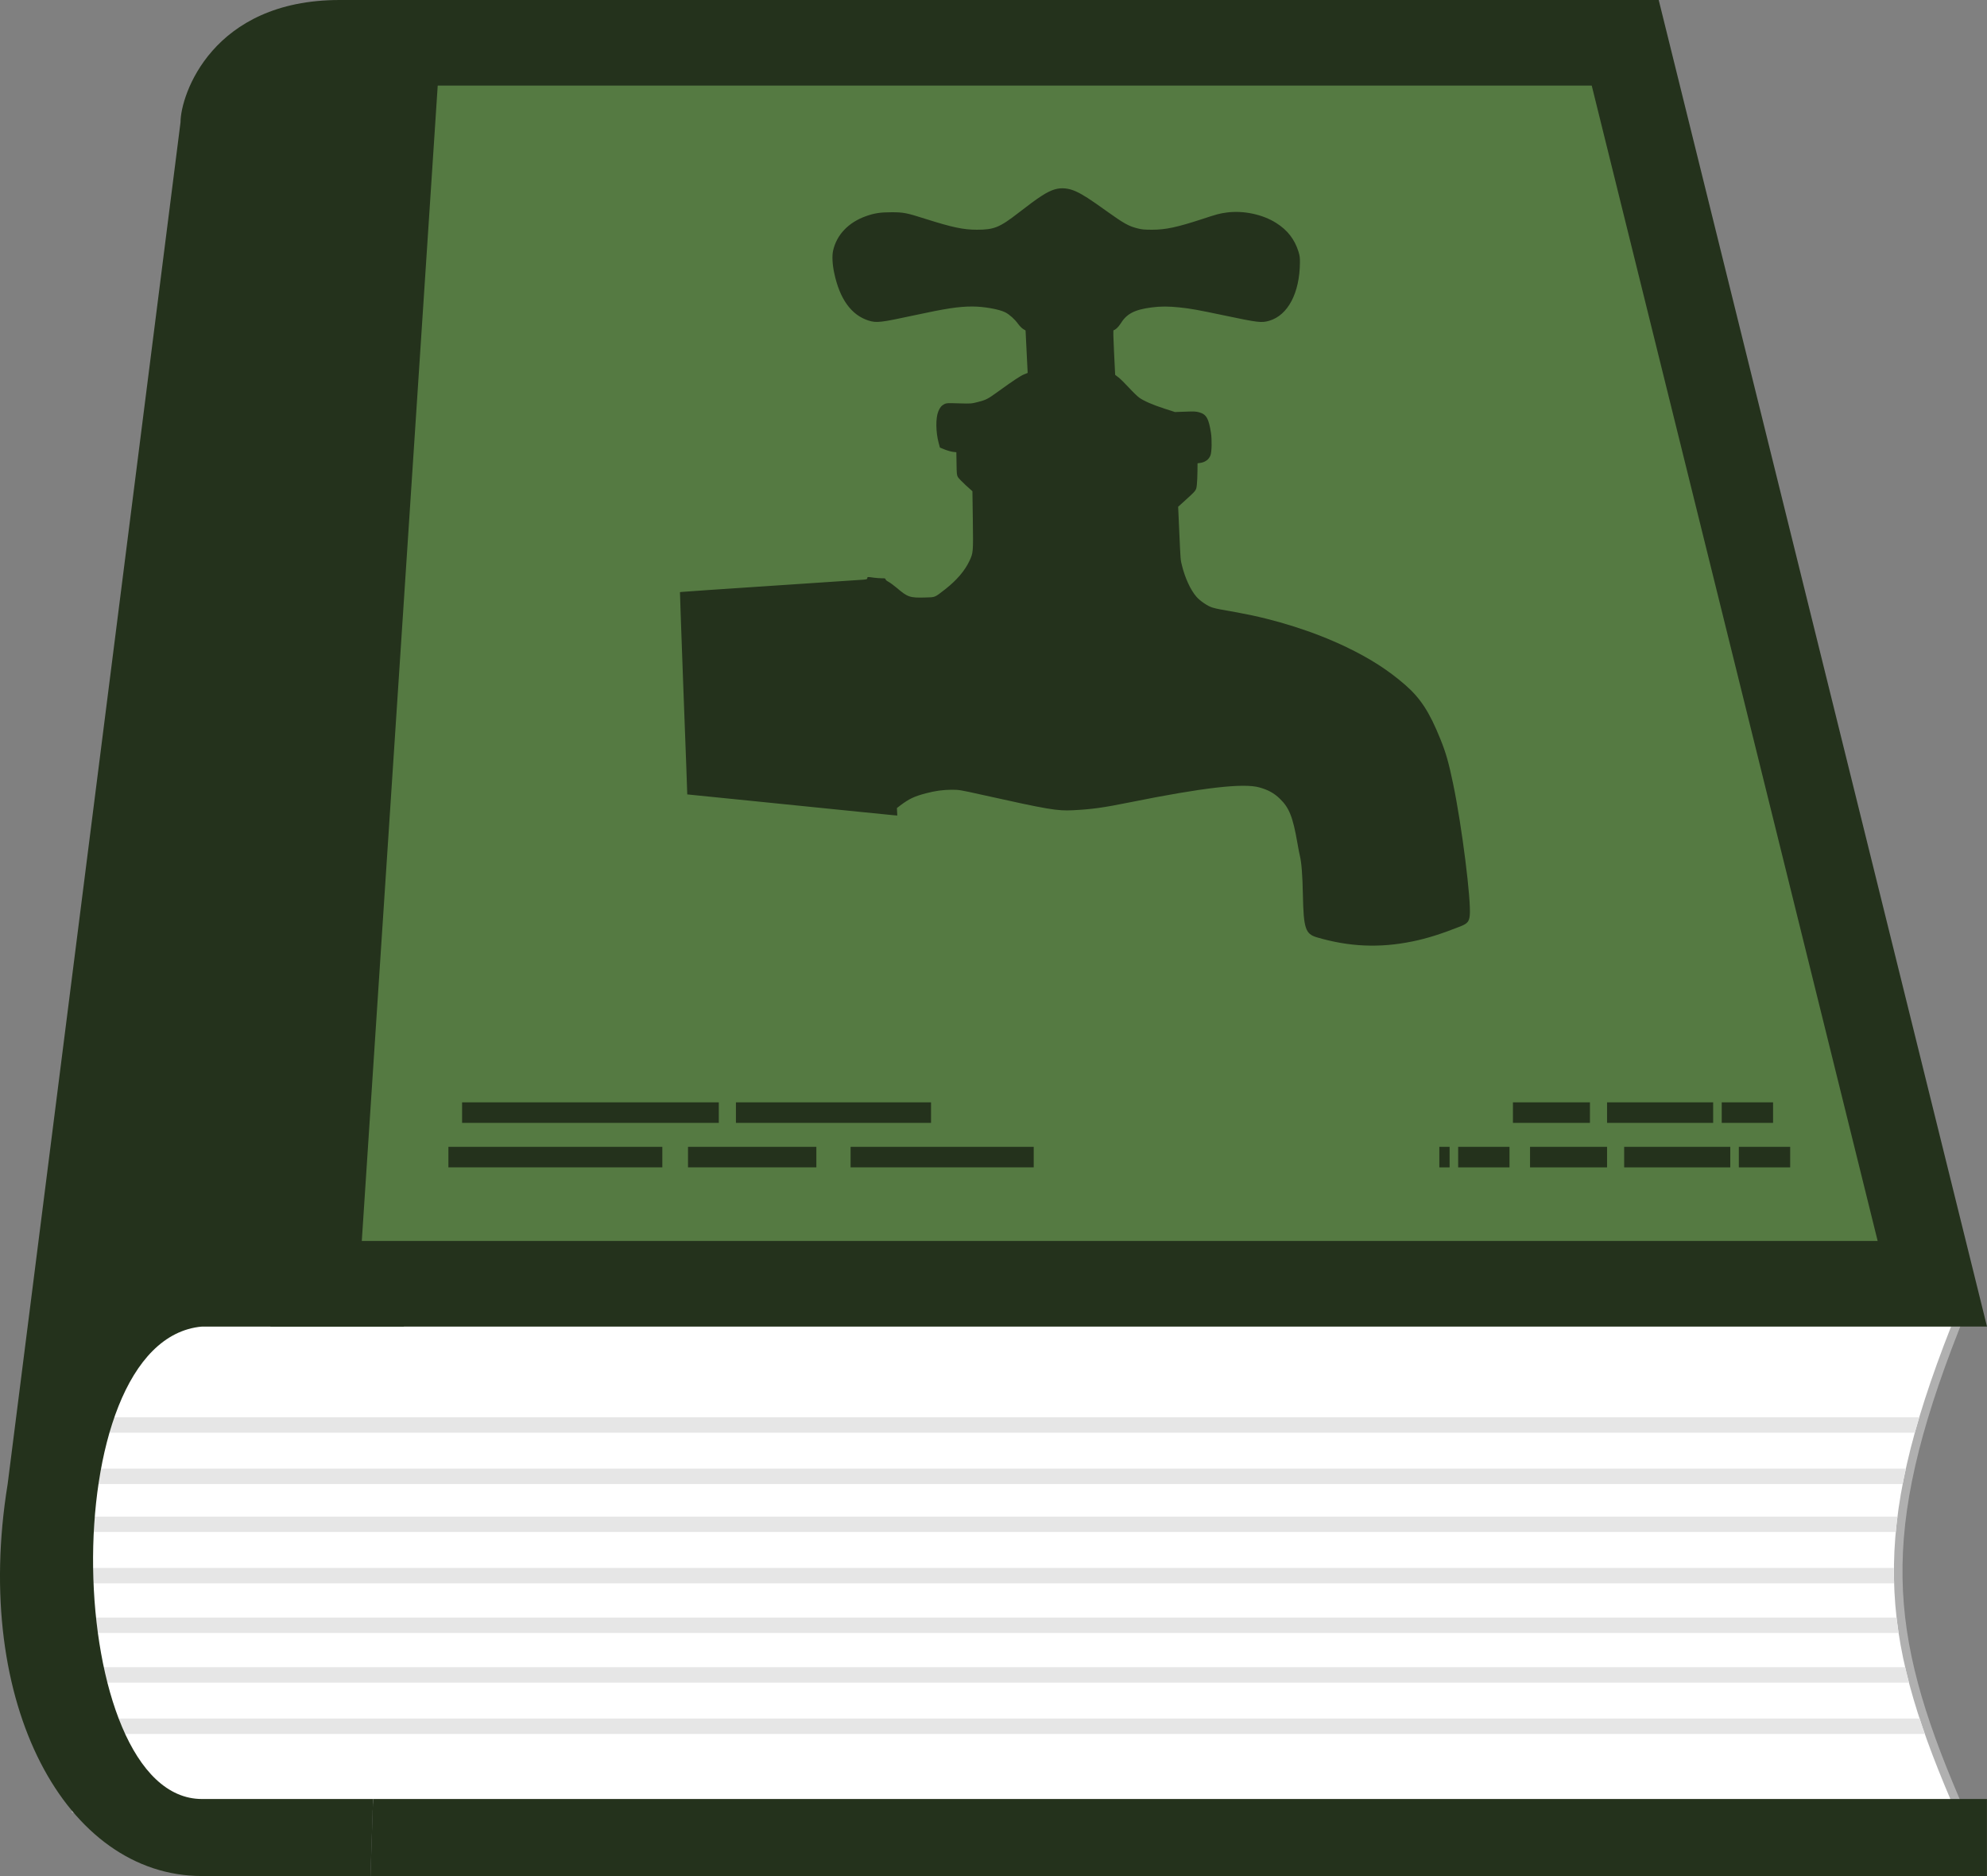 <svg width="1161" height="1096" viewBox="0 0 1161 1096" fill="none" xmlns="http://www.w3.org/2000/svg">
<rect x="0" y="0" width="1161" height="1096" fill="#808080" stroke="none"/>
<path d="M47 772.5H44.5V775V1054V1056.5L47.005 1056.5L1140 1054.5L1143.78 1054.49L1142.3 1051.02C1121.55 1002.42 1109.85 963.581 1109.15 922.015C1108.44 880.438 1118.72 835.895 1142.33 775.916L1143.67 772.5H1140H47Z" fill="white" stroke="#B0B0B0" stroke-width="5"/>
<path fill-rule="evenodd" clip-rule="evenodd" d="M46.971 837V828L1121.39 828C1120.48 831.038 1119.61 834.037 1118.79 837H46.971ZM46.971 867V858H1113.55C1112.88 861.035 1112.26 864.034 1111.69 867H46.971ZM46.971 895V886H1108.65C1108.27 889.028 1107.94 892.026 1107.67 895H46.971ZM46.971 925V916H1106.59C1106.57 919.016 1106.6 922.014 1106.69 925H46.971ZM46.971 954V945H1108.12C1108.47 948.001 1108.87 951 1109.32 954H46.971ZM46.971 983V974H1113.14C1113.83 976.987 1114.57 979.985 1115.36 983H46.971ZM46.971 1013V1004H1121.58C1122.55 1006.97 1123.57 1009.97 1124.64 1013H46.971Z" fill="#E6E6E6"/>
<path d="M217.971 1051H1160.97V1096H216.471L217.971 1051Z" fill="#24321C"/>
<path d="M105.471 71.5C105.471 55.5 123.971 -1.55568e-05 198.471 0H282.971L235.971 775H117.971C29.471 783 36.966 1051 118 1051H218L216.471 1096H117.971C38.971 1096 -16.529 996 4.471 867L105.471 71.5Z" fill="#24321C"/>
<path d="M184.697 750L232.347 25H949.612L1129.06 750H184.697Z" fill="#557A42" stroke="#24321C" stroke-width="50"/>
<path d="M1046 676L841 676M1036 650L872 650" stroke="#24321C" stroke-width="12" stroke-dasharray="30 5 62 10 45 12"/>
<path d="M262 676H604" stroke="#24321C" stroke-width="12" stroke-miterlimit="1.414" stroke-dasharray="125 15 75 20"/>
<path d="M270 650H544" stroke="#24321C" stroke-width="12" stroke-dasharray="150 10"/>
<path d="M616.246 110.647C611.809 111.993 607.067 115.04 595.115 124.323C584.016 132.933 580.817 134.208 570.781 134.208C562.908 134.208 556.385 132.826 540.856 127.901C529.758 124.358 527.823 123.969 520.803 124.004C514.42 124.004 510.9 124.536 505.916 126.307C495.707 129.957 488.831 137.184 486.773 146.467C486.102 149.373 486.358 154.546 487.415 159.4C490.623 174.741 497.474 184.166 507.631 187.319C512.168 188.701 514.532 188.453 533.549 184.343C552.742 180.198 560.133 179.064 568.183 179.064C574.921 179.064 583.974 180.694 587.433 182.501C589.909 183.812 592.841 186.434 594.744 189.056C595.659 190.331 597.041 191.748 597.809 192.209L599.234 193.059L599.849 205.46L600.464 217.861L598.379 218.711C596.361 219.491 592.48 222.042 582.756 229.057C577.142 233.132 576.069 233.663 571.342 234.868C567.559 235.825 567.348 235.86 560.28 235.647C553.638 235.435 552.93 235.47 551.79 236.073C550.063 236.994 549.193 238.057 548.244 240.36C546.662 244.222 546.747 252.371 548.445 258.713L549.185 261.477L552.08 262.646C553.707 263.284 555.865 263.886 556.899 263.992L558.789 264.205L558.903 270.795C558.978 276.606 559.06 277.527 559.646 278.625C559.999 279.299 562.092 281.46 564.247 283.444L568.182 286.987L568.423 303.994C568.679 322.737 568.656 322.985 566.442 327.697C563.714 333.473 558.988 339 552.298 344.244C545.912 349.204 546.641 348.885 540.692 349.062C531.626 349.31 530.4 348.921 523.957 343.429C522.219 341.976 520.047 340.382 519.136 339.886C518.154 339.39 517.45 338.787 517.433 338.433C517.406 337.902 517.048 337.831 515.204 337.831C513.963 337.831 511.862 337.654 510.47 337.476C507.003 336.945 506.721 336.98 506.76 337.76C506.788 338.327 506.441 338.468 504.605 338.646C503.369 338.752 479.229 340.382 450.949 342.224C422.672 344.102 399.026 345.696 398.428 345.803L397.3 345.944L397.691 358.097C397.915 364.758 398.569 383.679 399.209 400.154C399.849 416.629 400.613 437.746 400.971 447.1L401.566 464.107L443.053 468.288C465.864 470.591 492.31 473.248 501.828 474.24C511.344 475.197 520.289 476.083 521.715 476.225L524.279 476.437L524.171 474.276L524.062 472.079L526.18 470.449C531.172 466.694 534.29 465.206 541.117 463.434C546.473 462.017 550.982 461.414 555.981 461.379C560.485 461.379 560.878 461.45 574.218 464.426C612.623 472.965 617.666 473.815 626.97 473.355C637.935 472.788 644.663 471.867 660.252 468.713C702.809 460.139 726.609 457.375 735.891 460.033C740.997 461.45 744.425 463.363 747.74 466.552C753.287 471.867 755.436 477.288 758.071 492.523C758.62 495.712 759.285 499.113 759.549 500.141C760.487 504.038 761.067 511.443 761.273 522.746C761.681 542.41 762.726 545.599 769.385 547.583C788.279 553.145 805.979 553.925 825.113 550.028C833.611 548.327 842.095 545.634 853.225 541.241C857.364 539.611 858.37 538.442 858.765 534.969C859.73 526.537 854.169 482.354 849.056 457.907C846.492 445.541 844.819 439.695 841.586 431.723C835.238 415.992 830.016 407.949 821.045 400.119C811.187 391.544 800.453 384.635 786.613 378.01C767.651 368.939 745.312 361.853 723.018 357.814C719.19 357.141 714.752 356.326 713.142 356.042C711.568 355.759 709.38 355.263 708.298 354.908C705.524 354.023 701.193 351.082 699.049 348.602C695.625 344.633 692.447 337.76 690.629 330.426C689.742 326.847 689.823 327.768 689.054 310.832L688.392 296.057L691.718 293.046C699.218 286.243 698.883 286.633 699.317 283.231C699.482 281.566 699.663 278.058 699.675 275.437L699.721 270.653L701.342 270.441C704.229 270.016 706.418 268.386 707.291 265.976C708.042 263.957 708.182 256.764 707.561 252.832C706.26 244.47 704.863 242.06 700.727 240.891C698.892 240.36 697.683 240.289 692.551 240.501L686.533 240.714L680.406 238.73C673.486 236.498 668.302 234.23 665.544 232.246C664.55 231.502 661.868 228.916 659.619 226.471C657.37 224.026 654.647 221.333 653.579 220.518L651.588 218.995L650.941 205.956C650.498 197.028 650.399 192.882 650.683 192.882C651.534 192.882 653.535 191.04 654.617 189.268C658.292 183.28 662.751 180.942 672.933 179.595C678.006 178.922 682.794 178.922 689.175 179.595C695.592 180.269 699.599 180.977 714.937 184.201C735.258 188.489 737.077 188.701 741.622 187.39C752.529 184.201 759.402 171.198 759.546 153.376C759.578 150.436 759.417 149.337 758.698 146.999C756.424 139.771 752.256 134.385 745.632 130.24C737.759 125.244 726.541 122.87 716.852 124.146C712.589 124.713 711.154 125.102 702.571 127.937C687.949 132.72 681.143 134.208 673.27 134.208C668.66 134.208 667.272 134.102 664.541 133.393C659.442 132.118 656.595 130.488 646.668 123.402C636.85 116.351 632.783 113.729 628.718 111.851C624.437 109.902 620.196 109.477 616.246 110.647Z" fill="#24321C"/>
</svg>
